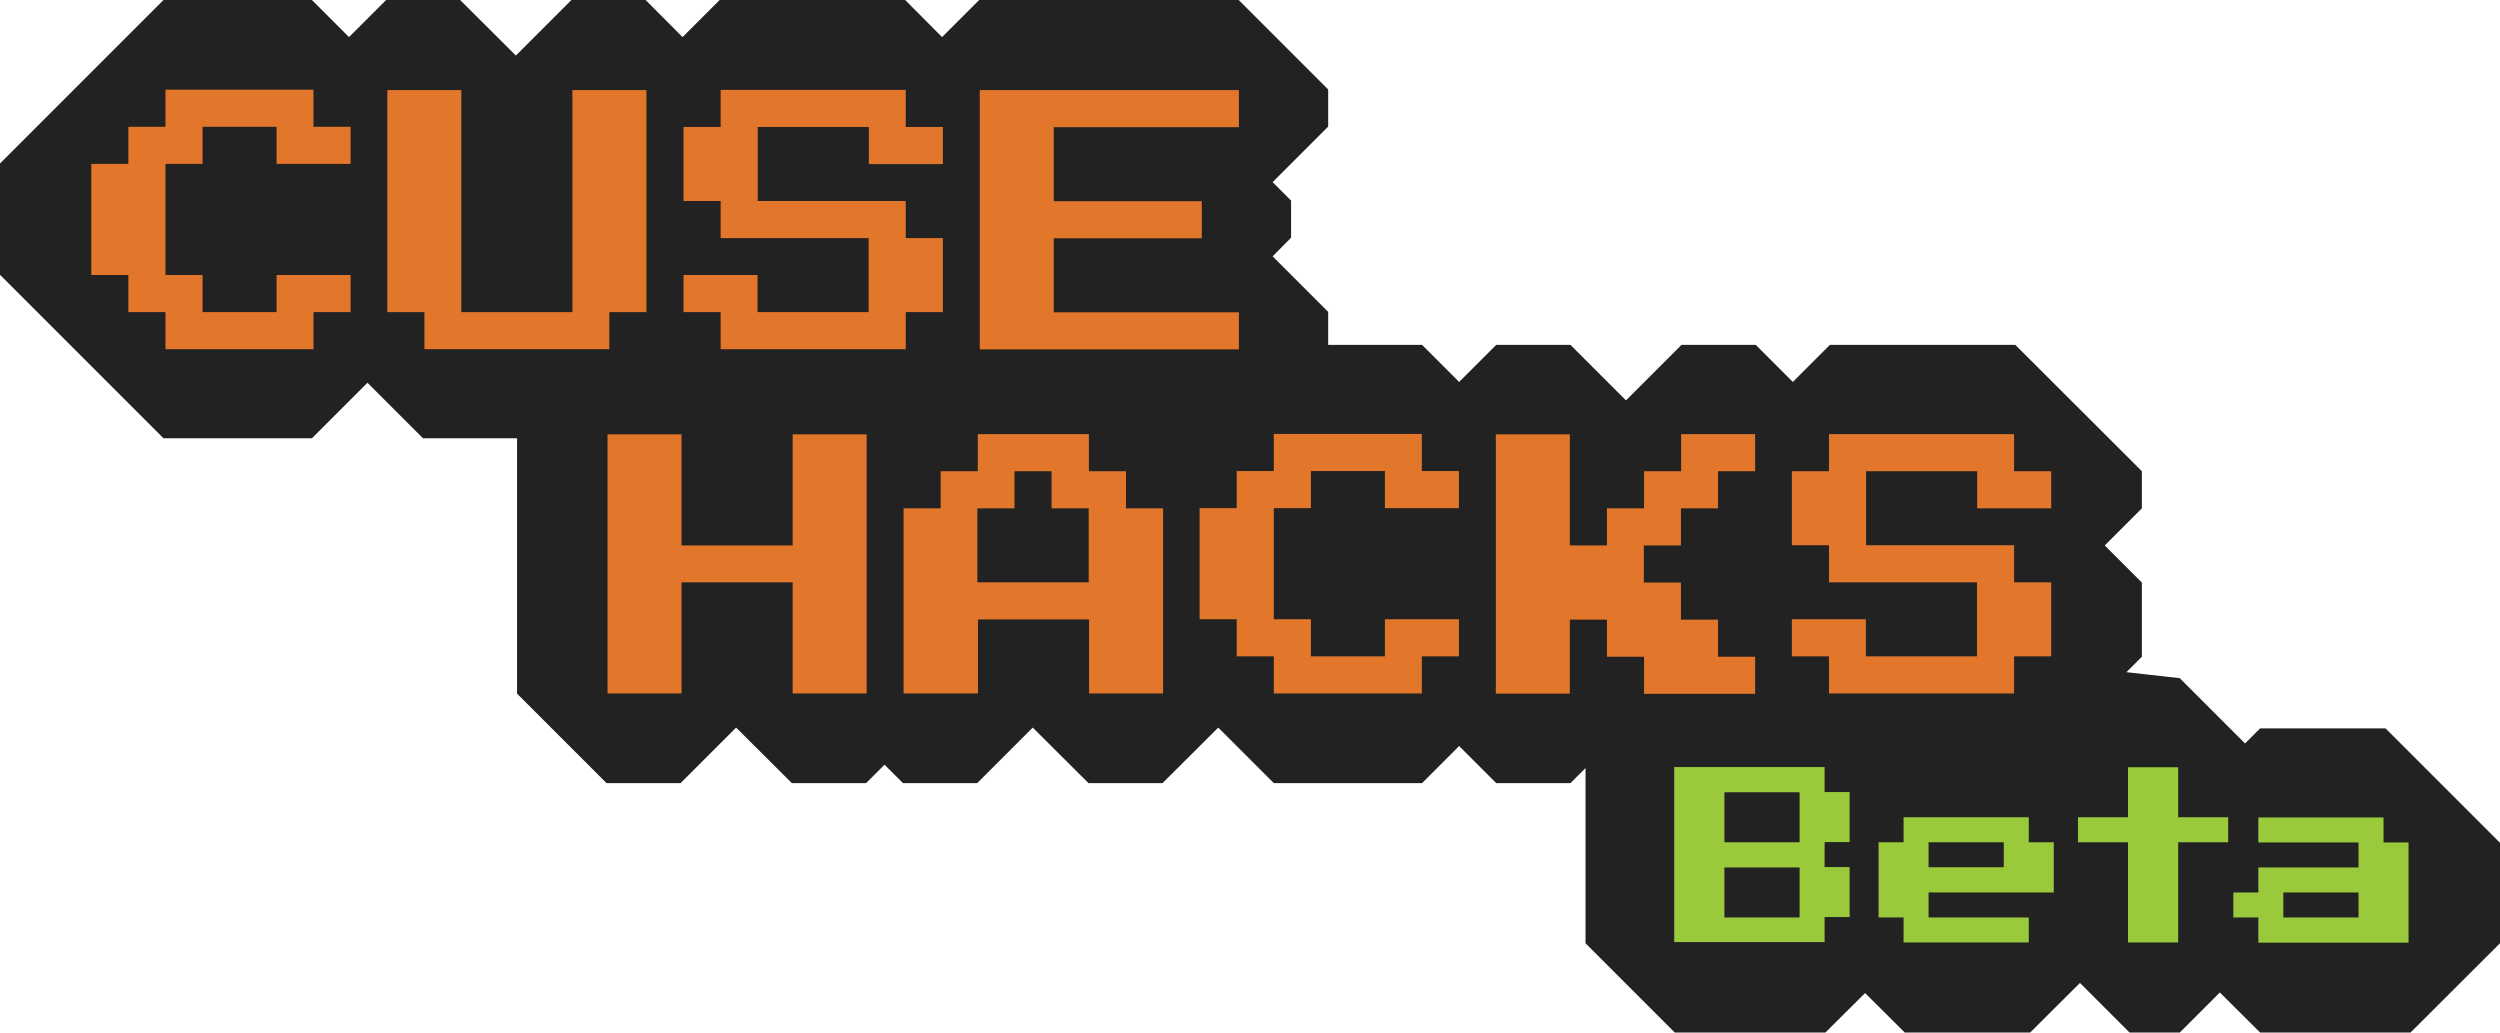 <?xml version="1.0" encoding="UTF-8"?><svg id="Layer_2" xmlns="http://www.w3.org/2000/svg" viewBox="0 0 126 52.04"><defs><style>.cls-1{fill:#e2762b;}.cls-2{fill:#222;}.cls-3{fill:#9aca3c;}</style></defs><g id="Type"><polygon id="FINAL" class="cls-2" points="120.23 36.71 113.91 36.71 113.15 37.47 109.86 34.18 107.01 33.86 103.24 37.63 103.33 37.71 107.95 33.1 107.95 29.36 106.08 27.49 107.95 25.62 107.95 23.75 101.57 17.38 92.23 17.38 90.36 19.25 88.49 17.38 84.75 17.38 81.95 20.18 79.15 17.38 75.41 17.38 73.54 19.25 71.67 17.38 66.94 17.38 66.94 15.72 64.14 12.92 65.07 11.98 65.07 10.11 64.14 9.18 66.94 6.38 66.94 4.51 62.43 0 49.35 0 47.48 1.87 45.62 0 36.27 0 34.4 1.87 32.54 0 28.8 0 26 2.8 23.19 0 19.46 0 17.59 1.87 15.72 0 8.24 0 0 8.24 0 13.85 8.24 22.09 15.72 22.09 18.52 19.29 21.32 22.09 26.06 22.09 26.06 34.96 30.57 39.47 34.3 39.47 37.1 36.67 39.91 39.47 43.65 39.47 44.58 38.54 45.51 39.47 49.25 39.47 52.05 36.67 54.86 39.47 58.59 39.47 61.4 36.67 64.2 39.47 71.67 39.47 73.54 37.6 75.41 39.47 79.15 39.47 79.91 38.71 79.91 47.54 84.41 52.04 92 52.04 94 50.05 96 52.04 102.32 52.04 104.83 49.54 107.33 52.04 109.86 52.04 111.88 50.02 113.91 52.04 121.49 52.04 126 47.54 126 42.48 120.23 36.71"/><path class="cls-3" d="m84.38,47.5v-8.84h7.58v1.26h1.26v2.52h-1.26v1.26h1.26v2.52h-1.26v1.26h-7.58Zm2.53-5.05h3.79v-2.52h-3.79v2.52Zm0,3.79h3.79v-2.52h-3.79v2.52Z"/><path class="cls-3" d="m95.94,47.5v-1.26h-1.26v-3.79h1.26v-1.26h6.31v1.26h1.26v2.53h-6.31v1.26h5.05v1.26h-6.31Zm1.26-3.79h3.79v-1.26h-3.79v1.26Z"/><path class="cls-3" d="m107.25,47.5v-5.05h-2.52v-1.26h2.52v-2.52h2.53v2.52h2.52v1.26h-2.52v5.05h-2.53Z"/><path class="cls-3" d="m113.82,47.5v-1.26h-1.26v-1.26h1.26v-1.26h5.05v-1.26h-5.05v-1.26h6.31v1.26h1.26v5.05h-7.57Zm1.26-1.26h3.79v-1.26h-3.79v1.26Z"/><path class="cls-1" d="m30.62,34.95v-13.06h3.73v5.6h5.6v-5.6h3.73v13.06h-3.73v-5.6h-5.6v5.6h-3.73Z"/><path class="cls-1" d="m45.54,34.95v-9.33h1.87v-1.87h1.87v-1.87h5.6v1.87h1.87v1.87h1.87v9.33h-3.73v-3.73h-5.6v3.73h-3.73Zm3.73-5.6h5.6v-3.73h-1.87v-1.87h-1.87v1.87h-1.87v3.73Z"/><path class="cls-1" d="m64.2,34.95v-1.87h-1.87v-1.87h-1.87v-5.6h1.87v-1.87h1.87v-1.87h7.46v1.87h1.87v1.87h-3.73v-1.87h-3.73v1.87h-1.87v5.6h1.87v1.87h3.73v-1.87h3.73v1.87h-1.87v1.87h-7.46Z"/><path class="cls-1" d="m75.39,34.95v-13.06h3.73v5.6h1.87v-1.87h1.87v-1.87h1.87v-1.87h3.73v1.87h-1.87v1.87h-1.87v1.87h-1.87v1.87h1.87v1.87h1.87v1.87h1.87v1.87h-5.6v-1.87h-1.87v-1.87h-1.87v3.73h-3.73Z"/><path class="cls-1" d="m92.18,34.95v-1.87h-1.87v-1.87h3.73v1.87h5.6v-3.73h-7.46v-1.87h-1.87v-3.73h1.87v-1.87h9.33v1.87h1.87v1.87h-3.73v-1.87h-5.6v3.73h7.46v1.87h1.87v3.73h-1.87v1.87h-9.33Z"/><path class="cls-1" d="m49.38,17.6V4.54h13.06v1.87h-9.33v3.73h7.46v1.87h-7.46v3.73h9.33v1.87h-13.06Z"/><path class="cls-1" d="m8.34,17.6v-1.87h-1.87v-1.87h-1.87v-5.6h1.87v-1.87h1.87v-1.87h7.46v1.87h1.87v1.87h-3.73v-1.87h-3.73v1.87h-1.87v5.6h1.87v1.87h3.73v-1.87h3.73v1.87h-1.87v1.87h-7.46Z"/><path class="cls-1" d="m21.39,17.6v-1.87h-1.87V4.54h3.73v11.19h5.6V4.54h3.73v11.19h-1.87v1.87h-9.33Z"/><path class="cls-1" d="m36.32,17.6v-1.87h-1.87v-1.87h3.73v1.87h5.6v-3.73h-7.46v-1.87h-1.87v-3.73h1.87v-1.87h9.33v1.87h1.87v1.87h-3.73v-1.87h-5.6v3.73h7.46v1.87h1.87v3.73h-1.87v1.87h-9.33Z"/></g></svg>